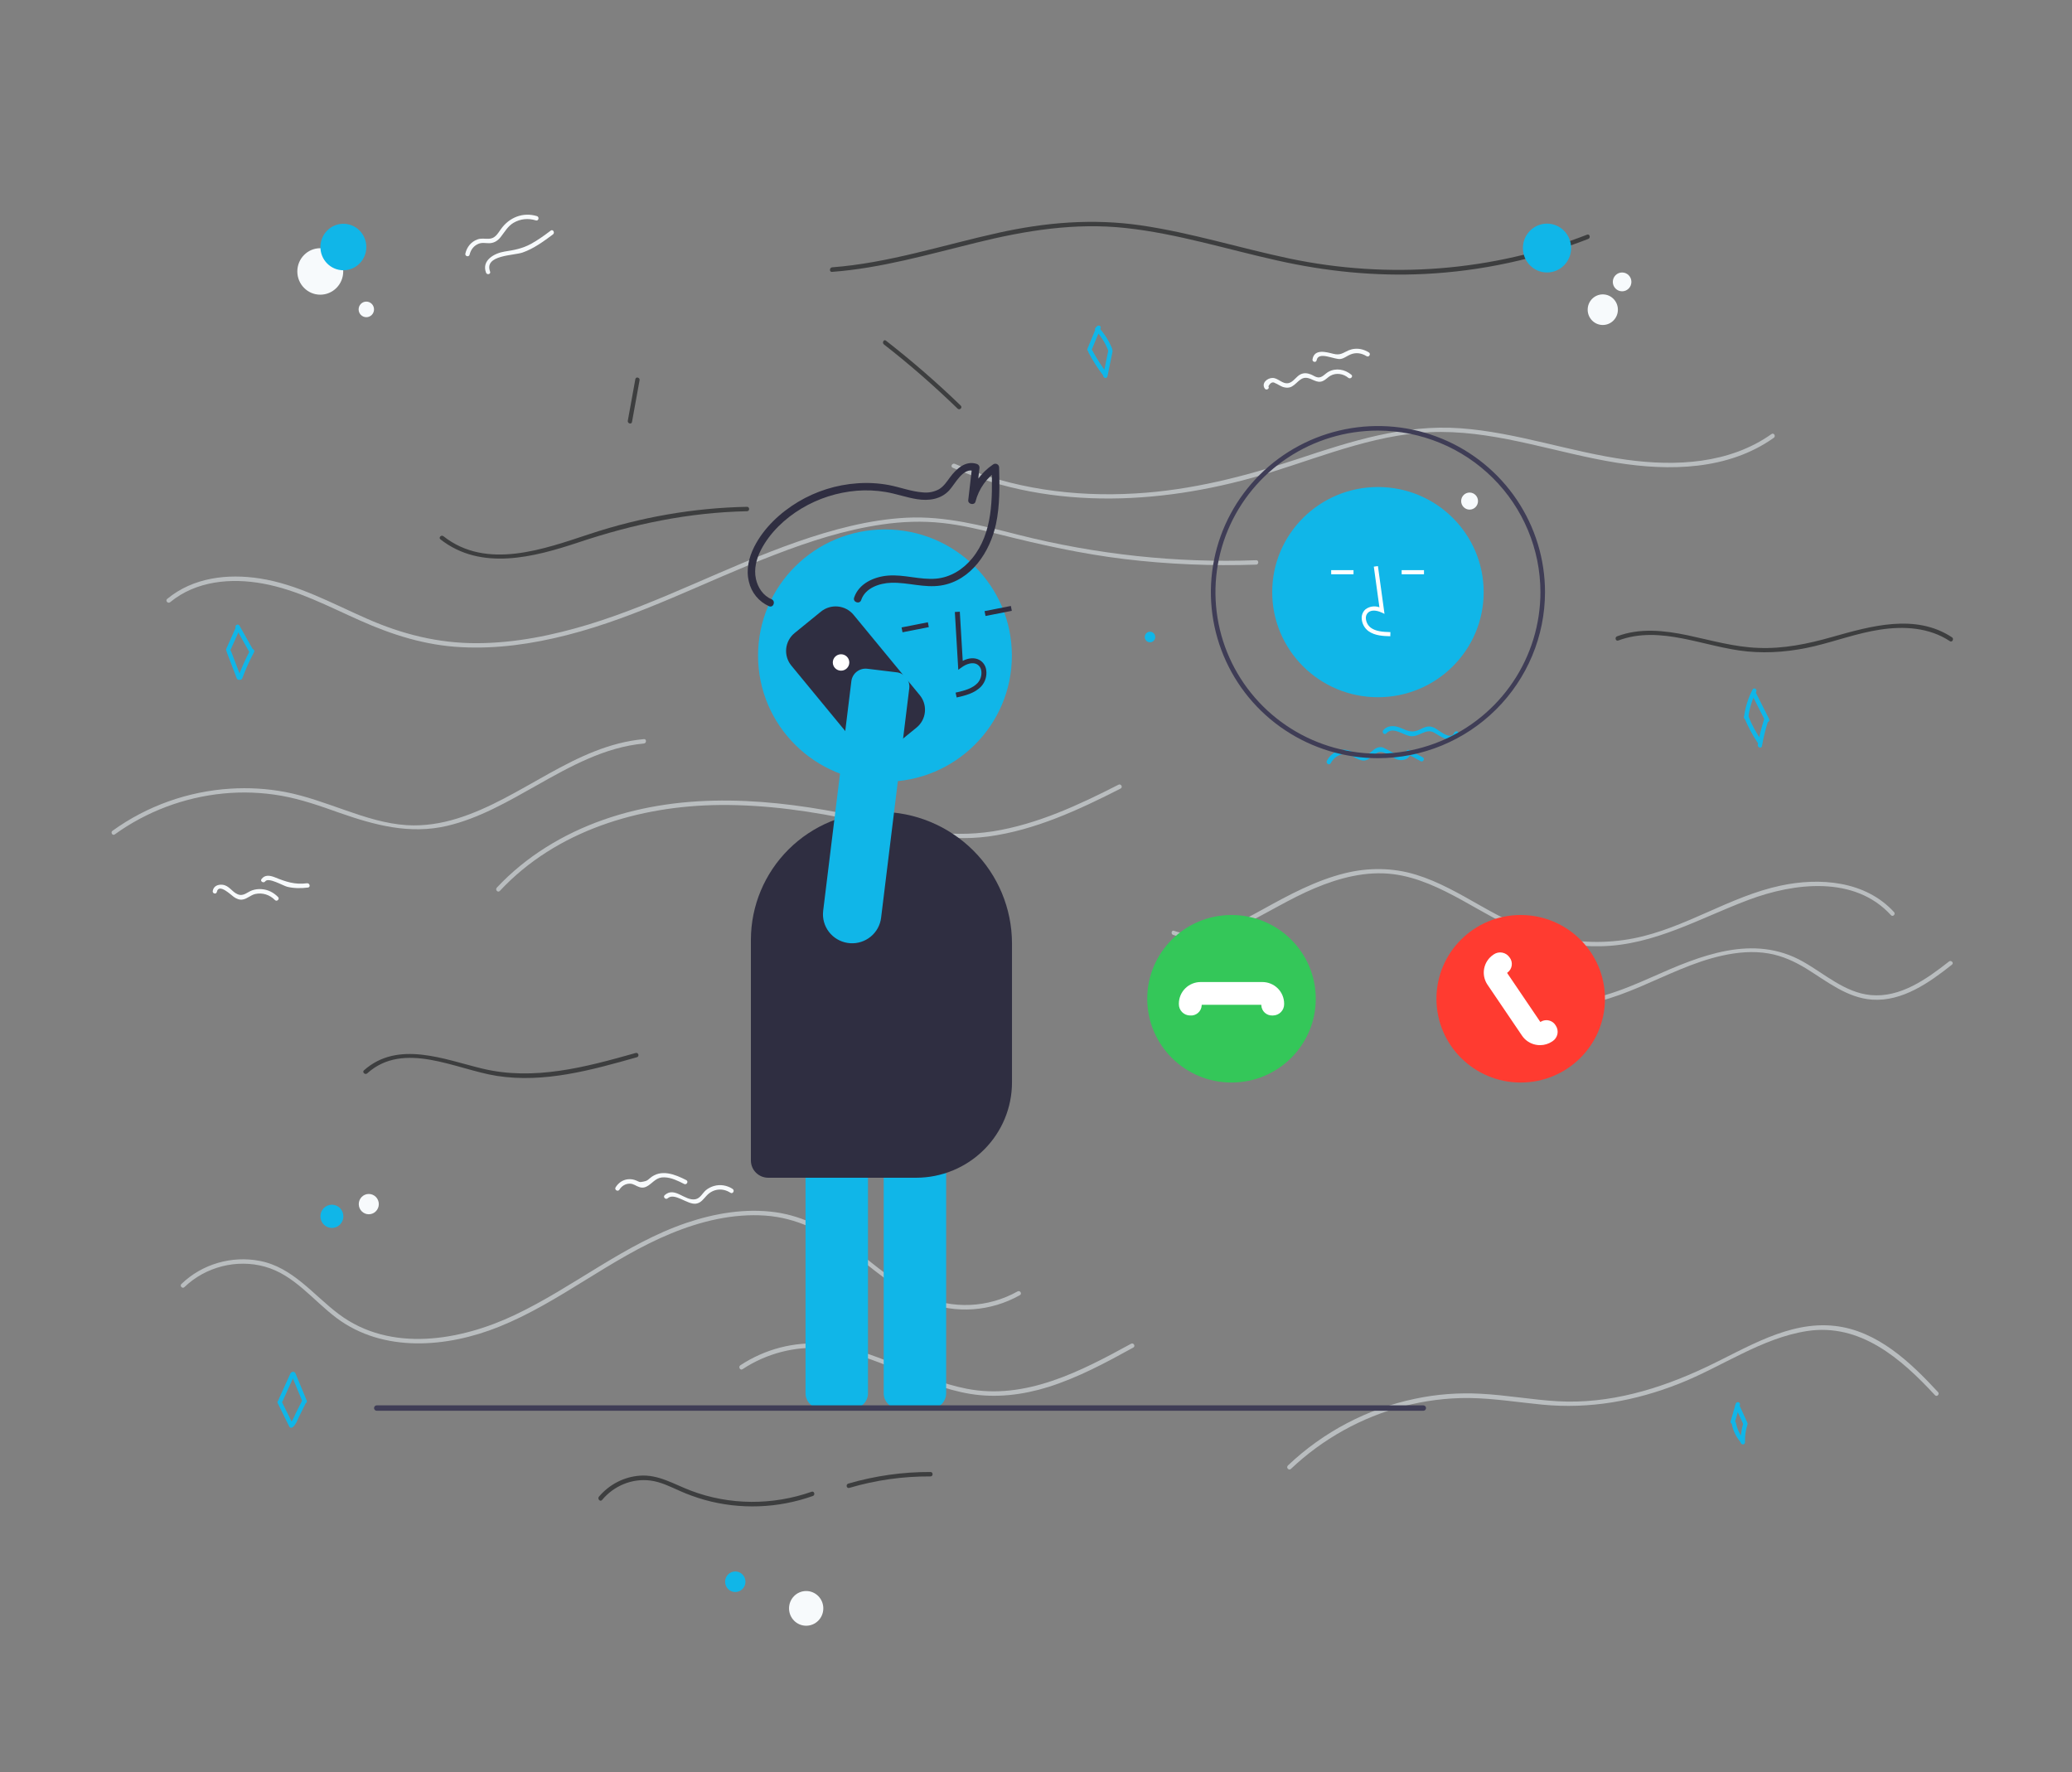 <svg width="304" height="260" viewBox="0 0 304 260" fill="none" xmlns="http://www.w3.org/2000/svg">
<rect x="0" y="0" width="304" height="260" fill="#808080" stroke="none"/>
<g opacity="0.6">
<path d="M24.974 88.344C28.768 85.215 33.904 84.762 38.593 85.625C43.602 86.531 48.163 88.97 52.787 91.021C57.561 93.157 62.421 94.69 67.663 94.949C72.885 95.23 78.107 94.474 83.179 93.179C93.771 90.481 103.49 85.301 113.656 81.395C118.75 79.43 124.014 77.725 129.427 76.948C132.368 76.517 135.331 76.409 138.293 76.733C141.106 77.035 143.856 77.704 146.605 78.394C152.679 79.927 158.732 81.265 164.955 82.02C171.37 82.797 177.849 83.056 184.307 82.841C184.712 82.819 184.712 82.172 184.307 82.193C172.585 82.625 160.863 81.351 149.482 78.481C144.047 77.1 138.655 75.675 133.008 75.956C127.53 76.236 122.117 77.704 116.959 79.495C106.623 83.1 96.904 88.388 86.418 91.603C81.09 93.222 75.57 94.345 69.987 94.366C64.317 94.388 58.989 93.05 53.81 90.762C48.695 88.517 43.687 85.733 38.124 84.87C33.393 84.136 28.342 84.718 24.527 87.87C24.207 88.15 24.655 88.625 24.974 88.344Z" fill="#DFE6E9"/>
<path d="M139.764 68.618C154.533 75.071 171.306 73.992 186.417 69.309C194.601 66.762 202.742 63.352 211.459 63.373C220.24 63.395 228.573 66.503 237.162 67.884C244.962 69.136 253.551 68.985 260.243 64.237C260.584 63.999 260.265 63.438 259.924 63.675C253.743 68.057 245.9 68.445 238.654 67.453C230.448 66.33 222.563 63.438 214.272 62.834C205.982 62.229 198.16 64.755 190.381 67.345C182.623 69.913 174.78 71.92 166.617 72.395C157.581 72.935 148.438 71.704 140.105 68.057C139.721 67.884 139.401 68.445 139.764 68.618Z" fill="#DFE6E9"/>
<path d="M16.833 122.425C21.501 119.058 27.02 116.986 32.732 116.424C35.588 116.144 38.465 116.252 41.279 116.748C44.198 117.266 47.012 118.259 49.804 119.252C54.983 121.065 60.119 122.446 65.575 121.173C70.285 120.072 74.547 117.59 78.725 115.237C83.648 112.453 88.763 109.604 94.475 109.086C94.879 109.043 94.879 108.395 94.475 108.439C84.287 109.367 76.636 117.115 67.131 120.072C64.722 120.827 62.208 121.216 59.693 121.065C56.602 120.871 53.597 119.899 50.699 118.885C47.779 117.871 44.859 116.77 41.79 116.187C39.147 115.691 36.441 115.54 33.777 115.712C27.596 116.101 21.564 118.237 16.514 121.885C16.172 122.101 16.492 122.662 16.833 122.425Z" fill="#DFE6E9"/>
<path d="M73.333 130.712C81.623 121.842 93.814 118.216 105.6 118.108C112.441 118.043 119.261 119.036 125.932 120.482C132.283 121.842 138.442 123.611 145.006 122.726C151.869 121.798 158.284 118.82 164.422 115.69C164.784 115.496 164.465 114.935 164.102 115.129C158.263 118.108 152.189 120.935 145.688 121.971C142.364 122.489 139.018 122.446 135.693 121.906C132.326 121.367 129.043 120.46 125.697 119.748C113.507 117.158 100.527 116.057 88.55 120.266C82.646 122.338 77.19 125.64 72.885 130.237C72.608 130.561 73.055 131.014 73.333 130.712Z" fill="#DFE6E9"/>
<path d="M172.116 137.166C175.59 138.397 179.149 137.253 182.325 135.72C185.884 133.994 189.23 131.857 192.874 130.324C196.519 128.792 200.44 127.756 204.404 128.252C208.027 128.706 211.374 130.346 214.549 132.094C217.554 133.756 220.517 135.569 223.713 136.843C227.273 138.246 231.109 138.915 234.924 138.828C242.745 138.656 249.395 134.706 256.535 132.03C263.205 129.526 272.093 128.404 277.442 134.274C277.719 134.576 278.167 134.123 277.89 133.821C273.691 129.224 266.999 128.706 261.245 129.936C253.743 131.533 247.264 136.174 239.719 137.663C235.691 138.461 231.471 138.354 227.486 137.382C223.777 136.476 220.453 134.706 217.128 132.828C214.123 131.123 211.075 129.353 207.772 128.339C204.34 127.281 200.76 127.26 197.286 128.123C193.045 129.181 189.145 131.274 185.33 133.389C181.387 135.548 176.826 138.181 172.244 136.562C171.903 136.411 171.732 137.037 172.116 137.166Z" fill="#DFE6E9"/>
<path d="M228.232 147.569C237.055 148.109 244.323 142.044 252.656 140.209C254.872 139.713 257.217 139.497 259.476 139.886C261.501 140.231 263.333 141.073 265.081 142.152C268.086 144.008 271.006 146.404 274.672 146.663C279.126 146.965 283.069 144.159 286.394 141.526C286.713 141.267 286.266 140.814 285.946 141.073C282.707 143.62 278.828 146.404 274.48 145.994C270.708 145.648 267.724 142.886 264.548 141.094C257.238 136.95 249.416 140.209 242.405 143.339C237.908 145.325 233.24 147.246 228.253 146.943C227.827 146.9 227.827 147.548 228.232 147.569Z" fill="#DFE6E9"/>
<path d="M27.063 188.837C30.153 185.858 34.736 184.693 38.849 185.836C43.154 187.024 45.925 190.779 49.377 193.369C56.261 198.527 65.639 197.707 73.205 194.664C82.135 191.081 89.573 184.606 98.481 180.959C102.829 179.167 107.539 178.023 112.27 178.347C116.874 178.671 120.795 180.678 124.44 183.398C128.063 186.095 131.473 189.29 135.714 190.995C140.254 192.808 145.369 192.419 149.631 190.024C149.993 189.829 149.674 189.268 149.312 189.462C144.964 191.901 139.764 192.117 135.224 190.088C131.43 188.383 128.319 185.534 125.015 183.031C121.627 180.462 118.025 178.455 113.762 177.851C109.372 177.246 104.896 178.002 100.74 179.405C91.64 182.491 84.138 188.858 75.506 192.937C67.535 196.714 57.284 198.484 49.718 192.808C45.946 189.98 42.983 185.944 38.124 184.995C34.011 184.196 29.642 185.448 26.616 188.383C26.317 188.664 26.765 189.139 27.063 188.837Z" fill="#DFE6E9"/>
<path d="M108.946 200.88C112.462 198.571 116.639 197.47 120.838 197.815C124.674 198.139 128.297 199.585 131.814 201.031C135.224 202.434 138.676 203.902 142.342 204.506C146.178 205.132 150.057 204.657 153.744 203.513C158.156 202.132 162.248 199.931 166.276 197.708C166.638 197.513 166.319 196.952 165.956 197.146C158.582 201.182 150.484 205.434 141.831 203.751C134.606 202.348 128.255 197.815 120.817 197.168C116.511 196.801 112.206 197.945 108.605 200.319C108.285 200.557 108.605 201.118 108.946 200.88Z" fill="#DFE6E9"/>
<path d="M189.4 215.514C194.047 211.111 199.758 207.938 205.918 206.319C209.051 205.499 212.269 205.089 215.508 205.11C219.11 205.154 222.691 205.736 226.271 206.082C233.219 206.751 239.89 205.564 246.39 202.995C252.592 200.556 258.432 196.326 265.102 195.29C272.903 194.081 278.934 199.326 283.9 204.7C284.177 205.002 284.625 204.549 284.348 204.247C280.256 199.823 275.439 195.247 269.216 194.535C262.396 193.758 256.194 197.815 250.269 200.6C243.449 203.815 236.096 206.017 228.53 205.585C224.758 205.369 221.028 204.679 217.235 204.484C214.016 204.312 210.777 204.549 207.623 205.218C200.653 206.664 194.153 210.075 188.953 215.017C188.655 215.341 189.102 215.794 189.4 215.514Z" fill="#DFE6E9"/>
<path d="M64.616 79.128C70.583 83.812 78.362 81.74 84.863 79.582C92.919 76.884 101.082 75.179 109.607 75.006C110.011 75.006 110.011 74.358 109.607 74.358C101.764 74.51 94.027 75.869 86.568 78.33C79.812 80.553 71.415 83.682 65.063 78.675C64.744 78.416 64.296 78.869 64.616 79.128Z" fill="#111314"/>
<path d="M122.074 39.89C129.278 39.35 136.226 37.322 143.195 35.617C150.441 33.825 157.709 32.638 165.189 33.458C172.734 34.278 180.044 36.588 187.44 38.228C194.558 39.825 201.783 40.559 209.072 40.192C217.277 39.782 225.376 38.034 233.027 35.055C233.411 34.904 233.24 34.278 232.857 34.429C218.94 39.847 203.744 40.991 189.166 37.926C181.898 36.394 174.78 34.149 167.427 33.07C160.33 32.034 153.404 32.616 146.413 34.17C138.314 35.962 130.365 38.595 122.074 39.221C121.669 39.286 121.669 39.933 122.074 39.89Z" fill="#111314"/>
<path d="M237.417 93.978C243.641 91.647 250.098 94.971 256.321 95.575C259.667 95.899 262.992 95.575 266.253 94.798C269.45 94.021 272.562 92.877 275.822 92.381C279.318 91.841 283.047 92.057 286.074 94.064C286.415 94.302 286.734 93.741 286.393 93.503C281.023 89.963 274.458 91.863 268.789 93.46C265.23 94.474 261.671 95.208 257.963 95.057C254.425 94.928 251.036 93.935 247.583 93.201C244.152 92.489 240.614 92.1 237.268 93.352C236.863 93.482 237.034 94.108 237.417 93.978Z" fill="#111314"/>
<path d="M53.866 157.488C59.279 152.61 66.909 156.927 72.919 157.855C79.867 158.934 86.815 156.992 93.443 155.114C93.848 155.006 93.678 154.38 93.273 154.488C85.941 156.56 78.354 158.61 70.745 156.776C65.183 155.438 58.384 152.589 53.397 157.035C53.099 157.294 53.546 157.747 53.866 157.488Z" fill="#111314"/>
<path d="M88.337 220.068C90.063 217.996 92.727 216.873 95.413 217.219C96.947 217.413 98.354 218.125 99.76 218.751C100.932 219.269 102.126 219.701 103.341 220.046C108.562 221.514 114.168 221.298 119.261 219.485C119.645 219.355 119.474 218.73 119.091 218.859C113.379 220.866 107.07 220.866 101.38 218.708C98.908 217.78 96.606 216.291 93.857 216.506C91.534 216.679 89.381 217.801 87.868 219.593C87.612 219.938 88.081 220.391 88.337 220.068Z" fill="#111314"/>
<path d="M124.611 218.297C128.489 217.153 132.475 216.592 136.524 216.614C136.929 216.614 136.929 215.966 136.524 215.966C132.432 215.945 128.383 216.528 124.44 217.672C124.056 217.801 124.206 218.427 124.611 218.297Z" fill="#111314"/>
<path d="M129.683 50.531C133.455 53.467 137.057 56.618 140.509 59.963C140.808 60.244 141.255 59.791 140.957 59.51C137.483 56.143 133.817 52.97 130.002 49.992C129.683 49.711 129.363 50.272 129.683 50.531Z" fill="#111314"/>
<path d="M92.727 61.905C93.09 59.876 93.473 57.847 93.835 55.797C93.921 55.387 93.303 55.214 93.217 55.624C92.855 57.653 92.471 59.682 92.109 61.732C92.045 62.142 92.663 62.315 92.727 61.905Z" fill="#111314"/>
</g>
<path d="M215.615 74.768C216.297 74.768 216.851 74.208 216.851 73.516C216.851 72.825 216.297 72.265 215.615 72.265C214.932 72.265 214.378 72.825 214.378 73.516C214.378 74.208 214.932 74.768 215.615 74.768Z" fill="#F7FAFC"/>
<path d="M54.108 178.152C54.92 178.152 55.579 177.486 55.579 176.663C55.579 175.841 54.92 175.174 54.108 175.174C53.296 175.174 52.638 175.841 52.638 176.663C52.638 177.486 53.296 178.152 54.108 178.152Z" fill="#F7FAFC"/>
<path d="M46.99 43.235C48.85 43.235 50.357 41.709 50.357 39.825C50.357 37.942 48.85 36.415 46.99 36.415C45.13 36.415 43.623 37.942 43.623 39.825C43.623 41.709 45.13 43.235 46.99 43.235Z" fill="#F7FAFC"/>
<path d="M53.746 46.538C54.37 46.538 54.876 46.026 54.876 45.394C54.876 44.762 54.37 44.25 53.746 44.25C53.122 44.25 52.617 44.762 52.617 45.394C52.617 46.026 53.122 46.538 53.746 46.538Z" fill="#F7FAFC"/>
<path d="M118.281 238.521C119.669 238.521 120.795 237.381 120.795 235.975C120.795 234.568 119.669 233.428 118.281 233.428C116.892 233.428 115.766 234.568 115.766 235.975C115.766 237.381 116.892 238.521 118.281 238.521Z" fill="#F7FAFC"/>
<path d="M235.158 47.681C236.382 47.681 237.374 46.676 237.374 45.436C237.374 44.196 236.382 43.191 235.158 43.191C233.934 43.191 232.941 44.196 232.941 45.436C232.941 46.676 233.934 47.681 235.158 47.681Z" fill="#F7FAFC"/>
<path d="M237.993 42.739C238.746 42.739 239.357 42.121 239.357 41.358C239.357 40.595 238.746 39.977 237.993 39.977C237.24 39.977 236.629 40.595 236.629 41.358C236.629 42.121 237.24 42.739 237.993 42.739Z" fill="#F7FAFC"/>
<path d="M50.379 39.652C52.238 39.652 53.746 38.126 53.746 36.242C53.746 34.359 52.238 32.832 50.379 32.832C48.519 32.832 47.011 34.359 47.011 36.242C47.011 38.126 48.519 39.652 50.379 39.652Z" fill="#10B6E8"/>
<path d="M48.695 180.16C49.625 180.16 50.379 179.397 50.379 178.455C50.379 177.513 49.625 176.75 48.695 176.75C47.765 176.75 47.011 177.513 47.011 178.455C47.011 179.397 47.765 180.16 48.695 180.16Z" fill="#10B6E8"/>
<path d="M107.88 233.578C108.704 233.578 109.372 232.902 109.372 232.067C109.372 231.233 108.704 230.557 107.88 230.557C107.056 230.557 106.388 231.233 106.388 232.067C106.388 232.902 107.056 233.578 107.88 233.578Z" fill="#10B6E8"/>
<path d="M226.974 39.976C228.928 39.976 230.512 38.372 230.512 36.393C230.512 34.415 228.928 32.81 226.974 32.81C225.02 32.81 223.437 34.415 223.437 36.393C223.437 38.372 225.02 39.976 226.974 39.976Z" fill="#10B6E8"/>
<path d="M168.727 94.237C169.151 94.237 169.494 93.889 169.494 93.46C169.494 93.031 169.151 92.683 168.727 92.683C168.303 92.683 167.96 93.031 167.96 93.46C167.96 93.889 168.303 94.237 168.727 94.237Z" fill="#10B6E8"/>
<path d="M160.863 47.984C160.415 49.041 159.989 50.12 159.542 51.178C159.392 51.566 160.01 51.739 160.16 51.351C160.607 50.293 161.033 49.214 161.481 48.156C161.63 47.768 161.012 47.595 160.863 47.984Z" fill="#10B6E8"/>
<path d="M160.756 48.501C161.545 49.343 162.163 50.293 162.568 51.372C162.717 51.76 163.335 51.588 163.186 51.199C162.717 50.012 162.056 48.976 161.204 48.048C160.927 47.746 160.458 48.199 160.756 48.501Z" fill="#10B6E8"/>
<path d="M159.712 51.739C160.33 52.905 161.033 54.005 161.822 55.041C162.078 55.365 162.632 55.041 162.376 54.718C161.587 53.66 160.884 52.559 160.266 51.415C160.053 51.048 159.52 51.372 159.712 51.739Z" fill="#10B6E8"/>
<path d="M162.61 51.415C162.355 52.624 162.12 53.833 161.864 55.041C161.779 55.451 162.397 55.624 162.483 55.214C162.738 54.005 162.973 52.797 163.228 51.588C163.314 51.199 162.696 51.027 162.61 51.415Z" fill="#10B6E8"/>
<path d="M220.9 140.381C220.388 141.331 220.047 142.346 219.898 143.425C219.834 143.835 220.452 144.007 220.516 143.597C220.665 142.583 220.964 141.633 221.454 140.727C221.646 140.338 221.092 140.015 220.9 140.381Z" fill="#10B6E8"/>
<path d="M220.858 140.576C221.284 141.72 221.774 142.821 222.328 143.879C222.52 144.245 223.074 143.922 222.882 143.555C222.349 142.54 221.881 141.483 221.476 140.404C221.326 140.015 220.708 140.188 220.858 140.576Z" fill="#10B6E8"/>
<path d="M219.771 143.879C220.325 144.677 220.857 145.476 221.412 146.274C221.646 146.62 222.2 146.296 221.966 145.951C221.412 145.152 220.879 144.353 220.325 143.555C220.09 143.21 219.536 143.533 219.771 143.879Z" fill="#10B6E8"/>
<path d="M222.094 143.771C221.646 144.397 221.433 145.109 221.433 145.864C221.433 146.274 222.072 146.274 222.072 145.864C222.072 145.217 222.264 144.612 222.648 144.094C222.882 143.749 222.328 143.425 222.094 143.771Z" fill="#10B6E8"/>
<path d="M42.621 201.484C42.045 202.757 41.47 204.009 40.895 205.282C40.724 205.649 41.278 205.995 41.449 205.606C42.024 204.333 42.599 203.081 43.175 201.807C43.345 201.441 42.813 201.117 42.621 201.484Z" fill="#10B6E8"/>
<path d="M42.728 201.657C43.282 202.995 43.836 204.334 44.39 205.672C44.539 206.06 45.157 205.888 45.008 205.499C44.454 204.161 43.9 202.823 43.346 201.485C43.197 201.096 42.578 201.269 42.728 201.657Z" fill="#10B6E8"/>
<path d="M40.745 205.865C41.321 207.009 41.875 208.175 42.45 209.319C42.557 209.513 42.813 209.513 42.962 209.383C43.41 209.016 43.623 208.39 43.857 207.894C44.198 207.203 44.539 206.513 44.88 205.822C45.072 205.455 44.518 205.131 44.326 205.498C44.028 206.103 43.708 206.707 43.41 207.311C43.154 207.829 42.919 208.542 42.472 208.908C42.642 208.93 42.813 208.952 42.983 208.973C42.408 207.829 41.854 206.664 41.278 205.52C41.108 205.175 40.554 205.498 40.745 205.865Z" fill="#10B6E8"/>
<path d="M257.132 101.165C256.471 102.439 256.066 103.777 255.874 105.201C255.81 105.612 256.45 105.612 256.514 105.201C256.684 103.885 257.068 102.655 257.664 101.489C257.878 101.122 257.323 100.798 257.132 101.165Z" fill="#10B6E8"/>
<path d="M257.046 101.921C257.707 103.216 258.346 104.511 259.007 105.806C259.199 106.173 259.753 105.849 259.561 105.482C258.9 104.187 258.261 102.892 257.6 101.597C257.408 101.23 256.854 101.554 257.046 101.921Z" fill="#10B6E8"/>
<path d="M255.917 105.287C256.449 106.582 257.089 107.791 257.856 108.935C258.09 109.28 258.645 108.957 258.41 108.611C257.664 107.51 257.025 106.345 256.535 105.115C256.385 104.748 255.767 104.92 255.917 105.287Z" fill="#10B6E8"/>
<path d="M258.815 105.568C258.431 106.776 258.112 108.007 257.899 109.28C257.835 109.69 258.453 109.863 258.517 109.453C258.73 108.201 259.028 106.971 259.433 105.74C259.561 105.352 258.943 105.179 258.815 105.568Z" fill="#10B6E8"/>
<path d="M254.659 205.951C254.403 206.815 254.169 207.656 253.913 208.52C253.807 208.93 254.403 209.081 254.531 208.692C254.787 207.829 255.021 206.987 255.277 206.124C255.405 205.714 254.787 205.541 254.659 205.951Z" fill="#10B6E8"/>
<path d="M254.617 206.427C255 207.29 255.405 208.154 255.789 208.995C255.959 209.384 256.513 209.038 256.343 208.672C255.959 207.808 255.554 206.945 255.171 206.103C255 205.715 254.446 206.038 254.617 206.427Z" fill="#10B6E8"/>
<path d="M254.084 208.931C254.276 209.945 254.744 210.852 255.405 211.629C255.682 211.953 256.13 211.478 255.853 211.176C255.256 210.485 254.872 209.665 254.702 208.78C254.617 208.348 253.998 208.521 254.084 208.931Z" fill="#10B6E8"/>
<path d="M255.767 208.844C255.49 209.75 255.362 210.679 255.384 211.607C255.405 212.017 256.044 212.017 256.023 211.607C256.002 210.722 256.108 209.858 256.385 209.017C256.513 208.628 255.895 208.455 255.767 208.844Z" fill="#10B6E8"/>
<path d="M34.586 92.078C34.117 93.114 33.669 94.15 33.201 95.186C33.03 95.553 33.584 95.898 33.755 95.51C34.224 94.474 34.671 93.438 35.14 92.402C35.311 92.035 34.757 91.69 34.586 92.078Z" fill="#10B6E8"/>
<path d="M33.286 95.726C33.776 96.999 34.245 98.251 34.736 99.524C34.885 99.913 35.503 99.74 35.354 99.352C34.863 98.078 34.395 96.826 33.904 95.553C33.755 95.165 33.137 95.337 33.286 95.726Z" fill="#10B6E8"/>
<path d="M34.586 92.121C35.247 93.286 35.907 94.474 36.568 95.639C36.781 96.006 37.314 95.682 37.122 95.315C36.462 94.15 35.801 92.963 35.14 91.797C34.927 91.43 34.373 91.754 34.586 92.121Z" fill="#10B6E8"/>
<path d="M36.718 95.359C36.036 96.654 35.439 97.992 34.927 99.352C34.778 99.74 35.396 99.913 35.545 99.524C36.036 98.208 36.611 96.913 37.272 95.682C37.464 95.316 36.909 94.992 36.718 95.359Z" fill="#10B6E8"/>
<path d="M195.24 111.978C195.666 111.158 196.476 110.597 197.414 110.64C198.181 110.662 198.756 111.201 199.438 111.46C200.632 111.892 200.994 111.115 201.889 110.532C203.104 109.712 204.276 111.546 205.576 111.525C206.322 111.503 206.94 111.136 206.962 110.338C206.791 110.424 206.642 110.532 206.471 110.618C207.132 110.964 207.793 111.309 208.432 111.676C208.794 111.87 209.114 111.309 208.752 111.115C208.091 110.769 207.43 110.424 206.791 110.057C206.578 109.949 206.322 110.079 206.301 110.338C206.237 111.87 203.296 109.69 202.742 109.626C201.484 109.453 200.994 111.028 199.907 110.856C198.756 110.662 198.032 109.82 196.795 110.036C195.858 110.208 195.09 110.791 194.664 111.654C194.515 112.021 195.048 112.345 195.24 111.978Z" fill="#10B6E8"/>
<path d="M203.402 107.597C204.362 106.518 205.875 107.877 206.962 108.007C208.219 108.158 209.199 106.798 210.414 107.489C211.416 108.072 213.249 109.453 213.973 107.683C214.123 107.295 213.505 107.122 213.355 107.51C212.844 108.762 211.011 107.014 210.393 106.755C209.562 106.388 209.008 106.69 208.262 107.057C207.367 107.489 206.727 107.338 205.875 106.949C205.491 106.777 205.107 106.626 204.681 106.561C204.021 106.474 203.424 106.604 202.955 107.122C202.678 107.446 203.125 107.899 203.402 107.597Z" fill="#10B6E8"/>
<path d="M186.097 56.681C186.395 56.12 186.736 55.969 187.12 56.228C187.29 56.293 187.461 56.379 187.631 56.487C187.823 56.574 188.015 56.703 188.207 56.768C188.548 56.876 188.889 56.919 189.23 56.833C190.146 56.574 190.615 55.408 191.595 55.43C192.512 55.451 193.172 56.336 194.131 55.883C194.536 55.689 194.813 55.343 195.197 55.127C196.05 54.653 197.094 54.825 197.818 55.43C198.138 55.689 198.586 55.235 198.266 54.976C197.307 54.178 195.986 53.94 194.877 54.566C194.387 54.847 193.982 55.451 193.343 55.365C192.981 55.322 192.661 55.063 192.32 54.933C191.808 54.739 191.34 54.674 190.828 54.912C190.189 55.214 189.762 56.056 189.059 56.207C188.164 56.401 187.567 55.473 186.736 55.451C185.947 55.43 185.031 56.207 185.564 57.005C185.777 57.35 186.331 57.027 186.097 56.681Z" fill="#F7FAFC"/>
<path d="M193.173 52.861C193.428 51.458 195.837 52.818 196.689 52.667C197.243 52.58 197.648 52.192 198.16 51.998C198.97 51.674 199.758 51.803 200.504 52.257C200.866 52.472 201.186 51.911 200.824 51.695C200.184 51.307 199.502 51.113 198.778 51.177C198.458 51.199 198.16 51.285 197.883 51.393C197.03 51.76 196.689 52.17 195.623 51.911C194.6 51.652 192.853 51.134 192.576 52.688C192.469 53.098 193.087 53.271 193.173 52.861Z" fill="#F7FAFC"/>
<path d="M31.816 130.864C32.093 129.504 33.947 131.36 34.309 131.598C34.714 131.878 35.162 132.073 35.652 131.965C36.291 131.857 36.781 131.317 37.442 131.166C38.508 130.929 39.573 131.274 40.341 132.051C40.639 132.353 41.087 131.878 40.788 131.598C40.127 130.929 39.318 130.519 38.38 130.454C37.911 130.411 37.442 130.476 36.995 130.627C36.291 130.864 35.737 131.555 34.885 131.209C33.989 130.842 33.648 129.914 32.626 129.806C31.965 129.742 31.347 130.001 31.219 130.691C31.112 131.101 31.73 131.274 31.816 130.864Z" fill="#F7FAFC"/>
<path d="M38.913 129.31C39.381 128.662 41.534 129.957 42.152 130.108C43.154 130.346 44.177 130.346 45.2 130.216C45.605 130.151 45.434 129.525 45.029 129.59C43.26 129.828 41.896 129.353 40.298 128.705C39.573 128.425 38.849 128.317 38.358 128.986C38.124 129.31 38.678 129.633 38.913 129.31Z" fill="#F7FAFC"/>
<path d="M90.873 174.548C91.214 174.009 91.746 173.663 92.407 173.663C92.961 173.663 93.302 174.009 93.792 174.16C94.282 174.332 94.688 174.224 95.114 173.944C95.945 173.383 96.35 172.692 97.479 172.735C98.502 172.757 99.483 173.253 100.378 173.706C100.74 173.901 101.06 173.34 100.698 173.145C99.014 172.282 96.968 171.462 95.348 172.865C94.986 173.167 94.943 173.253 94.389 173.361C93.771 173.491 93.835 173.404 93.366 173.21C92.961 173.037 92.578 172.973 92.13 173.016C91.341 173.102 90.723 173.555 90.318 174.203C90.105 174.57 90.659 174.894 90.873 174.548Z" fill="#F7FAFC"/>
<path d="M97.97 175.8C98.972 174.915 100.868 176.772 102.104 176.599C102.85 176.491 103.191 175.93 103.682 175.412C104.619 174.397 106.026 174.246 107.177 175.002C107.518 175.218 107.838 174.678 107.497 174.441C106.665 173.901 105.685 173.728 104.726 174.009C104.3 174.138 103.916 174.333 103.575 174.613C103.064 175.045 102.744 175.822 102.019 175.951C100.463 176.232 98.993 174.031 97.522 175.347C97.224 175.628 97.671 176.081 97.97 175.8Z" fill="#F7FAFC"/>
<path d="M68.899 37.364C69.07 36.652 69.475 36.091 70.157 35.789C70.754 35.53 71.244 35.703 71.862 35.681C72.544 35.638 73.055 35.292 73.46 34.775C74.078 33.998 74.483 33.199 75.357 32.681C76.359 32.098 77.51 31.99 78.618 32.336C79.023 32.465 79.172 31.839 78.788 31.71C76.742 31.084 74.718 31.882 73.482 33.631C72.991 34.321 72.629 35.012 71.691 35.033C71.116 35.055 70.626 34.926 70.072 35.12C69.134 35.444 68.495 36.242 68.281 37.192C68.175 37.602 68.793 37.775 68.899 37.364Z" fill="#F7FAFC"/>
<path d="M71.904 39.847C70.988 37.386 75.378 37.516 76.7 37.041C78.341 36.458 79.747 35.422 81.133 34.386C81.452 34.149 81.133 33.587 80.813 33.825C79.875 34.537 78.916 35.228 77.893 35.789C76.614 36.48 75.4 36.696 74.014 36.911C72.544 37.149 70.626 38.185 71.308 39.998C71.435 40.386 72.053 40.235 71.904 39.847Z" fill="#F7FAFC"/>
<g clip-path="url(#clip0_109_14234)">
<path d="M136.574 206.653H131.897C131.303 206.653 130.733 206.418 130.313 206C129.892 205.582 129.656 205.015 129.655 204.424V165.675C129.656 165.084 129.892 164.518 130.313 164.1C130.733 163.682 131.303 163.447 131.897 163.446H136.574C137.169 163.447 137.739 163.682 138.159 164.1C138.579 164.518 138.816 165.084 138.816 165.675V204.424C138.816 205.015 138.579 205.582 138.159 206C137.739 206.418 137.169 206.653 136.574 206.653Z" fill="#10B6E8"/>
<path d="M125.106 206.653H120.429C119.835 206.653 119.265 206.418 118.845 206C118.424 205.582 118.188 205.015 118.187 204.424V165.675C118.188 165.084 118.424 164.518 118.845 164.1C119.265 163.682 119.835 163.447 120.429 163.446H125.106C125.701 163.447 126.271 163.682 126.691 164.1C127.111 164.518 127.348 165.084 127.348 165.675V204.424C127.348 205.015 127.111 205.582 126.691 206C126.271 206.418 125.701 206.653 125.106 206.653Z" fill="#10B6E8"/>
<path d="M129.841 114.698C140.125 114.698 148.461 106.41 148.461 96.187C148.461 85.964 140.125 77.677 129.841 77.677C119.557 77.677 111.22 85.964 111.22 96.187C111.22 106.41 119.557 114.698 129.841 114.698Z" fill="#10B6E8"/>
<path d="M140.363 102.331C141.541 102.065 143.007 101.735 143.978 100.688C144.266 100.366 144.479 99.985 144.602 99.573C144.726 99.16 144.758 98.726 144.695 98.3C144.656 97.997 144.547 97.706 144.376 97.451C144.205 97.196 143.977 96.984 143.711 96.831C143.019 96.45 142.129 96.503 141.25 96.959L140.822 89.745L140.093 89.788L140.597 98.268L141.136 97.882C141.761 97.433 142.672 97.089 143.356 97.466C143.526 97.566 143.67 97.704 143.777 97.869C143.884 98.034 143.951 98.221 143.974 98.416C144.019 98.733 143.995 99.056 143.903 99.364C143.811 99.671 143.653 99.954 143.441 100.196C142.685 101.011 141.527 101.324 140.202 101.623L140.363 102.331Z" fill="#2F2E41"/>
<path d="M148.31 88.904L144.452 89.662L144.593 90.374L148.452 89.617L148.31 88.904Z" fill="#2F2E41"/>
<path d="M136.133 91.296L132.274 92.054L132.416 92.766L136.274 92.008L136.133 91.296Z" fill="#2F2E41"/>
<path d="M134.421 172.793H112.711C112.037 172.793 111.392 172.526 110.915 172.053C110.439 171.579 110.171 170.937 110.17 170.267V137.881C110.176 132.903 112.168 128.131 115.708 124.611C119.249 121.091 124.05 119.111 129.058 119.105C134.206 119.111 139.142 121.147 142.783 124.766C146.424 128.385 148.471 133.292 148.477 138.411V158.82C148.473 162.525 146.991 166.077 144.355 168.696C141.72 171.316 138.147 172.789 134.421 172.793Z" fill="#2F2E41"/>
<path d="M126.35 88.038C126.951 86.247 129.039 85.556 130.776 85.502C133.217 85.427 135.601 86.289 138.05 85.903C142.493 85.205 145.267 80.948 146.131 76.873C146.708 74.155 146.657 71.369 146.592 68.607C146.596 68.501 146.569 68.395 146.514 68.304C146.459 68.212 146.379 68.138 146.283 68.091C146.187 68.043 146.079 68.025 145.973 68.037C145.866 68.049 145.766 68.091 145.683 68.159C143.906 69.364 142.629 71.168 142.088 73.236L143.152 73.455L143.711 68.631C143.719 68.512 143.687 68.393 143.621 68.293C143.555 68.193 143.458 68.117 143.344 68.076C141.678 67.499 140.289 68.802 139.382 70.034C138.912 70.672 138.462 71.367 137.764 71.782C137.037 72.176 136.205 72.336 135.383 72.241C133.685 72.119 132.075 71.481 130.412 71.165C128.885 70.882 127.327 70.796 125.778 70.909C122.711 71.123 119.739 72.055 117.105 73.629C114.473 75.206 112.064 77.459 110.667 80.209C109.869 81.78 109.436 83.587 109.875 85.328C110.05 86.119 110.409 86.858 110.924 87.486C111.438 88.113 112.093 88.613 112.837 88.943C113.489 89.215 113.844 88.184 113.196 87.914C111.962 87.401 111.18 86.197 110.906 84.93C110.592 83.481 110.976 81.982 111.644 80.685C112.944 78.158 115.169 76.057 117.595 74.603C120.065 73.124 122.844 72.233 125.718 71.997C127.123 71.886 128.537 71.947 129.927 72.18C131.487 72.438 132.979 72.993 134.543 73.238C136.258 73.507 138.039 73.27 139.267 71.943C140.17 70.967 141.286 68.517 142.985 69.105L142.619 68.551L142.059 73.374C141.989 73.978 142.966 74.196 143.123 73.593C143.611 71.705 144.78 70.061 146.408 68.975L145.499 68.527C145.607 73.106 145.704 78.167 142.633 81.92C141.316 83.53 139.462 84.707 137.356 84.895C134.982 85.106 132.653 84.252 130.276 84.45C128.222 84.62 126.011 85.608 125.315 87.681C125.092 88.347 126.127 88.704 126.35 88.038V88.038Z" fill="#2F2E41"/>
<path d="M135.709 104.312C135.706 104.364 135.703 104.416 135.697 104.469C135.654 104.912 135.523 105.342 135.311 105.735C135.1 106.127 134.812 106.474 134.465 106.755L130.601 109.901C129.901 110.469 129.003 110.738 128.103 110.649C127.204 110.56 126.377 110.12 125.803 109.426L116.102 97.651C115.531 96.955 115.26 96.062 115.35 95.168C115.439 94.274 115.882 93.451 116.58 92.881L120.444 89.736C120.79 89.454 121.189 89.242 121.618 89.114C122.046 88.985 122.496 88.941 122.941 88.985C123.387 89.029 123.819 89.16 124.214 89.371C124.608 89.581 124.957 89.866 125.241 90.211L134.942 101.986C135.482 102.638 135.756 103.468 135.709 104.312Z" fill="#2F2E41"/>
<path d="M123.397 98.398C124.066 98.398 124.608 97.859 124.608 97.195C124.608 96.53 124.066 95.991 123.397 95.991C122.729 95.991 122.187 96.53 122.187 97.195C122.187 97.859 122.729 98.398 123.397 98.398Z" fill="white"/>
<path d="M131.758 98.664L131.757 98.672C132.271 98.78 132.726 99.076 133.031 99.501C133.337 99.927 133.471 100.45 133.408 100.969L129.272 134.655C129.139 135.736 128.595 136.725 127.751 137.418C126.907 138.112 125.827 138.458 124.735 138.385C123.642 138.311 122.619 137.825 121.877 137.025C121.134 136.224 120.728 135.172 120.743 134.083C120.745 133.93 120.756 133.777 120.774 133.624L124.911 99.938C124.978 99.388 125.263 98.887 125.702 98.545C126.141 98.204 126.698 98.05 127.251 98.117L131.758 98.664Z" fill="#10B6E8"/>
<path d="M202.169 102.295C210.736 102.295 217.681 95.391 217.681 86.874C217.681 78.358 210.736 71.454 202.169 71.454C193.602 71.454 186.657 78.358 186.657 86.874C186.657 95.391 193.602 102.295 202.169 102.295Z" fill="#10B6E8"/>
<path d="M203.982 93.347C202.977 93.319 201.726 93.285 200.761 92.585C200.474 92.368 200.239 92.091 200.07 91.773C199.902 91.456 199.806 91.106 199.788 90.748C199.771 90.494 199.813 90.239 199.911 90.003C200.009 89.767 200.161 89.558 200.354 89.39C200.641 89.177 200.978 89.038 201.332 88.988C201.687 88.937 202.049 88.975 202.385 89.099L201.564 83.135L202.167 83.053L203.132 90.064L202.629 89.835C202.045 89.569 201.244 89.433 200.747 89.852C200.624 89.961 200.529 90.097 200.468 90.249C200.408 90.4 200.383 90.564 200.396 90.727C200.411 90.994 200.483 91.254 200.608 91.49C200.733 91.726 200.908 91.933 201.12 92.096C201.871 92.641 202.868 92.711 203.999 92.743L203.982 93.347Z" fill="white"/>
<path d="M198.584 83.649H195.307V84.254H198.584V83.649Z" fill="white"/>
<path d="M208.925 83.649H205.649V84.254H208.925V83.649Z" fill="white"/>
<path d="M202.169 111.241C197.321 111.241 192.582 109.812 188.551 107.135C184.52 104.457 181.378 100.652 179.523 96.199C177.668 91.746 177.182 86.847 178.128 82.12C179.074 77.394 181.408 73.052 184.836 69.644C188.264 66.236 192.632 63.915 197.387 62.975C202.142 62.035 207.07 62.517 211.549 64.362C216.028 66.206 219.857 69.329 222.55 73.336C225.243 77.344 226.681 82.055 226.681 86.874C226.674 93.335 224.089 99.528 219.493 104.096C214.898 108.664 208.668 111.234 202.169 111.241ZM202.169 63.174C197.454 63.174 192.844 64.564 188.924 67.169C185.003 69.773 181.948 73.474 180.143 77.805C178.339 82.135 177.867 86.9 178.787 91.498C179.707 96.095 181.977 100.318 185.311 103.632C188.645 106.947 192.893 109.204 197.518 110.118C202.143 111.033 206.936 110.564 211.292 108.77C215.649 106.976 219.372 103.938 221.992 100.041C224.611 96.144 226.009 91.561 226.009 86.874C226.002 80.591 223.488 74.567 219.019 70.124C214.549 65.681 208.49 63.181 202.169 63.174Z" fill="#3F3D56"/>
<path d="M180.684 158.825C187.512 158.825 193.047 153.322 193.047 146.535C193.047 139.747 187.512 134.245 180.684 134.245C173.856 134.245 168.321 139.747 168.321 146.535C168.321 153.322 173.856 158.825 180.684 158.825Z" fill="#34C759"/>
<path d="M223.114 158.825C229.942 158.825 235.477 153.322 235.477 146.535C235.477 139.747 229.942 134.245 223.114 134.245C216.287 134.245 210.752 139.747 210.752 146.535C210.752 153.322 216.287 158.825 223.114 158.825Z" fill="#FF3B30"/>
<path d="M186.689 148.99C186.277 149.006 185.874 148.86 185.569 148.584C185.264 148.307 185.081 147.922 185.06 147.512C185.057 147.481 185.055 147.45 185.054 147.419H176.315C176.313 147.45 176.311 147.481 176.308 147.512C176.298 147.721 176.245 147.926 176.153 148.115C176.061 148.303 175.931 148.472 175.772 148.609C175.613 148.747 175.428 148.852 175.228 148.917C175.028 148.982 174.816 149.006 174.606 148.988C174.387 148.986 174.171 148.942 173.97 148.857C173.769 148.772 173.587 148.648 173.434 148.493C173.281 148.337 173.16 148.153 173.079 147.952C172.998 147.75 172.958 147.534 172.961 147.317V147.252C172.962 146.411 173.298 145.605 173.896 145.011C174.494 144.416 175.305 144.082 176.151 144.081H185.217C186.063 144.082 186.874 144.416 187.472 145.011C188.07 145.605 188.406 146.411 188.407 147.252V147.317C188.41 147.534 188.37 147.75 188.289 147.952C188.208 148.153 188.087 148.337 187.934 148.493C187.782 148.648 187.599 148.772 187.398 148.857C187.197 148.942 186.981 148.986 186.762 148.988C186.738 148.989 186.714 148.99 186.689 148.99Z" fill="white"/>
<path d="M225.956 153.342C225.749 153.342 225.542 153.322 225.339 153.283C224.927 153.204 224.536 153.045 224.186 152.815C223.837 152.585 223.537 152.288 223.304 151.942L218.238 144.467C217.767 143.77 217.593 142.914 217.755 142.089C217.916 141.264 218.401 140.536 219.102 140.066L219.156 140.029C219.335 139.906 219.538 139.818 219.751 139.772C219.965 139.727 220.186 139.723 220.401 139.762C220.616 139.802 220.821 139.883 221.004 140.001C221.187 140.12 221.345 140.273 221.469 140.452C221.601 140.615 221.698 140.803 221.755 141.005C221.813 141.206 221.829 141.417 221.802 141.625C221.776 141.833 221.709 142.033 221.603 142.214C221.498 142.396 221.357 142.554 221.189 142.68C221.164 142.7 221.14 142.719 221.115 142.737L225.997 149.942C226.024 149.926 226.051 149.911 226.078 149.895C226.259 149.788 226.46 149.718 226.668 149.689C226.877 149.66 227.089 149.673 227.292 149.727C227.496 149.781 227.687 149.874 227.853 150.003C228.019 150.131 228.158 150.292 228.261 150.474C228.382 150.655 228.465 150.858 228.507 151.072C228.548 151.285 228.547 151.505 228.503 151.718C228.458 151.93 228.372 152.132 228.249 152.312C228.126 152.492 227.969 152.645 227.786 152.764L227.731 152.8C227.207 153.153 226.589 153.342 225.956 153.342Z" fill="white"/>
<path d="M208.826 206.982H55.276C55.17 206.982 55.068 206.94 54.994 206.866C54.919 206.791 54.877 206.69 54.877 206.585C54.877 206.48 54.919 206.379 54.994 206.304C55.068 206.23 55.17 206.188 55.276 206.188H208.826C208.932 206.188 209.033 206.23 209.108 206.304C209.183 206.379 209.225 206.48 209.225 206.585C209.225 206.69 209.183 206.791 209.108 206.866C209.033 206.94 208.932 206.982 208.826 206.982Z" fill="#3F3D56"/>
</g>
<defs>
<clipPath id="clip0_109_14234">
<rect width="248" height="169" fill="white" transform="translate(54.876 37.982)"/>
</clipPath>
</defs>
</svg>
